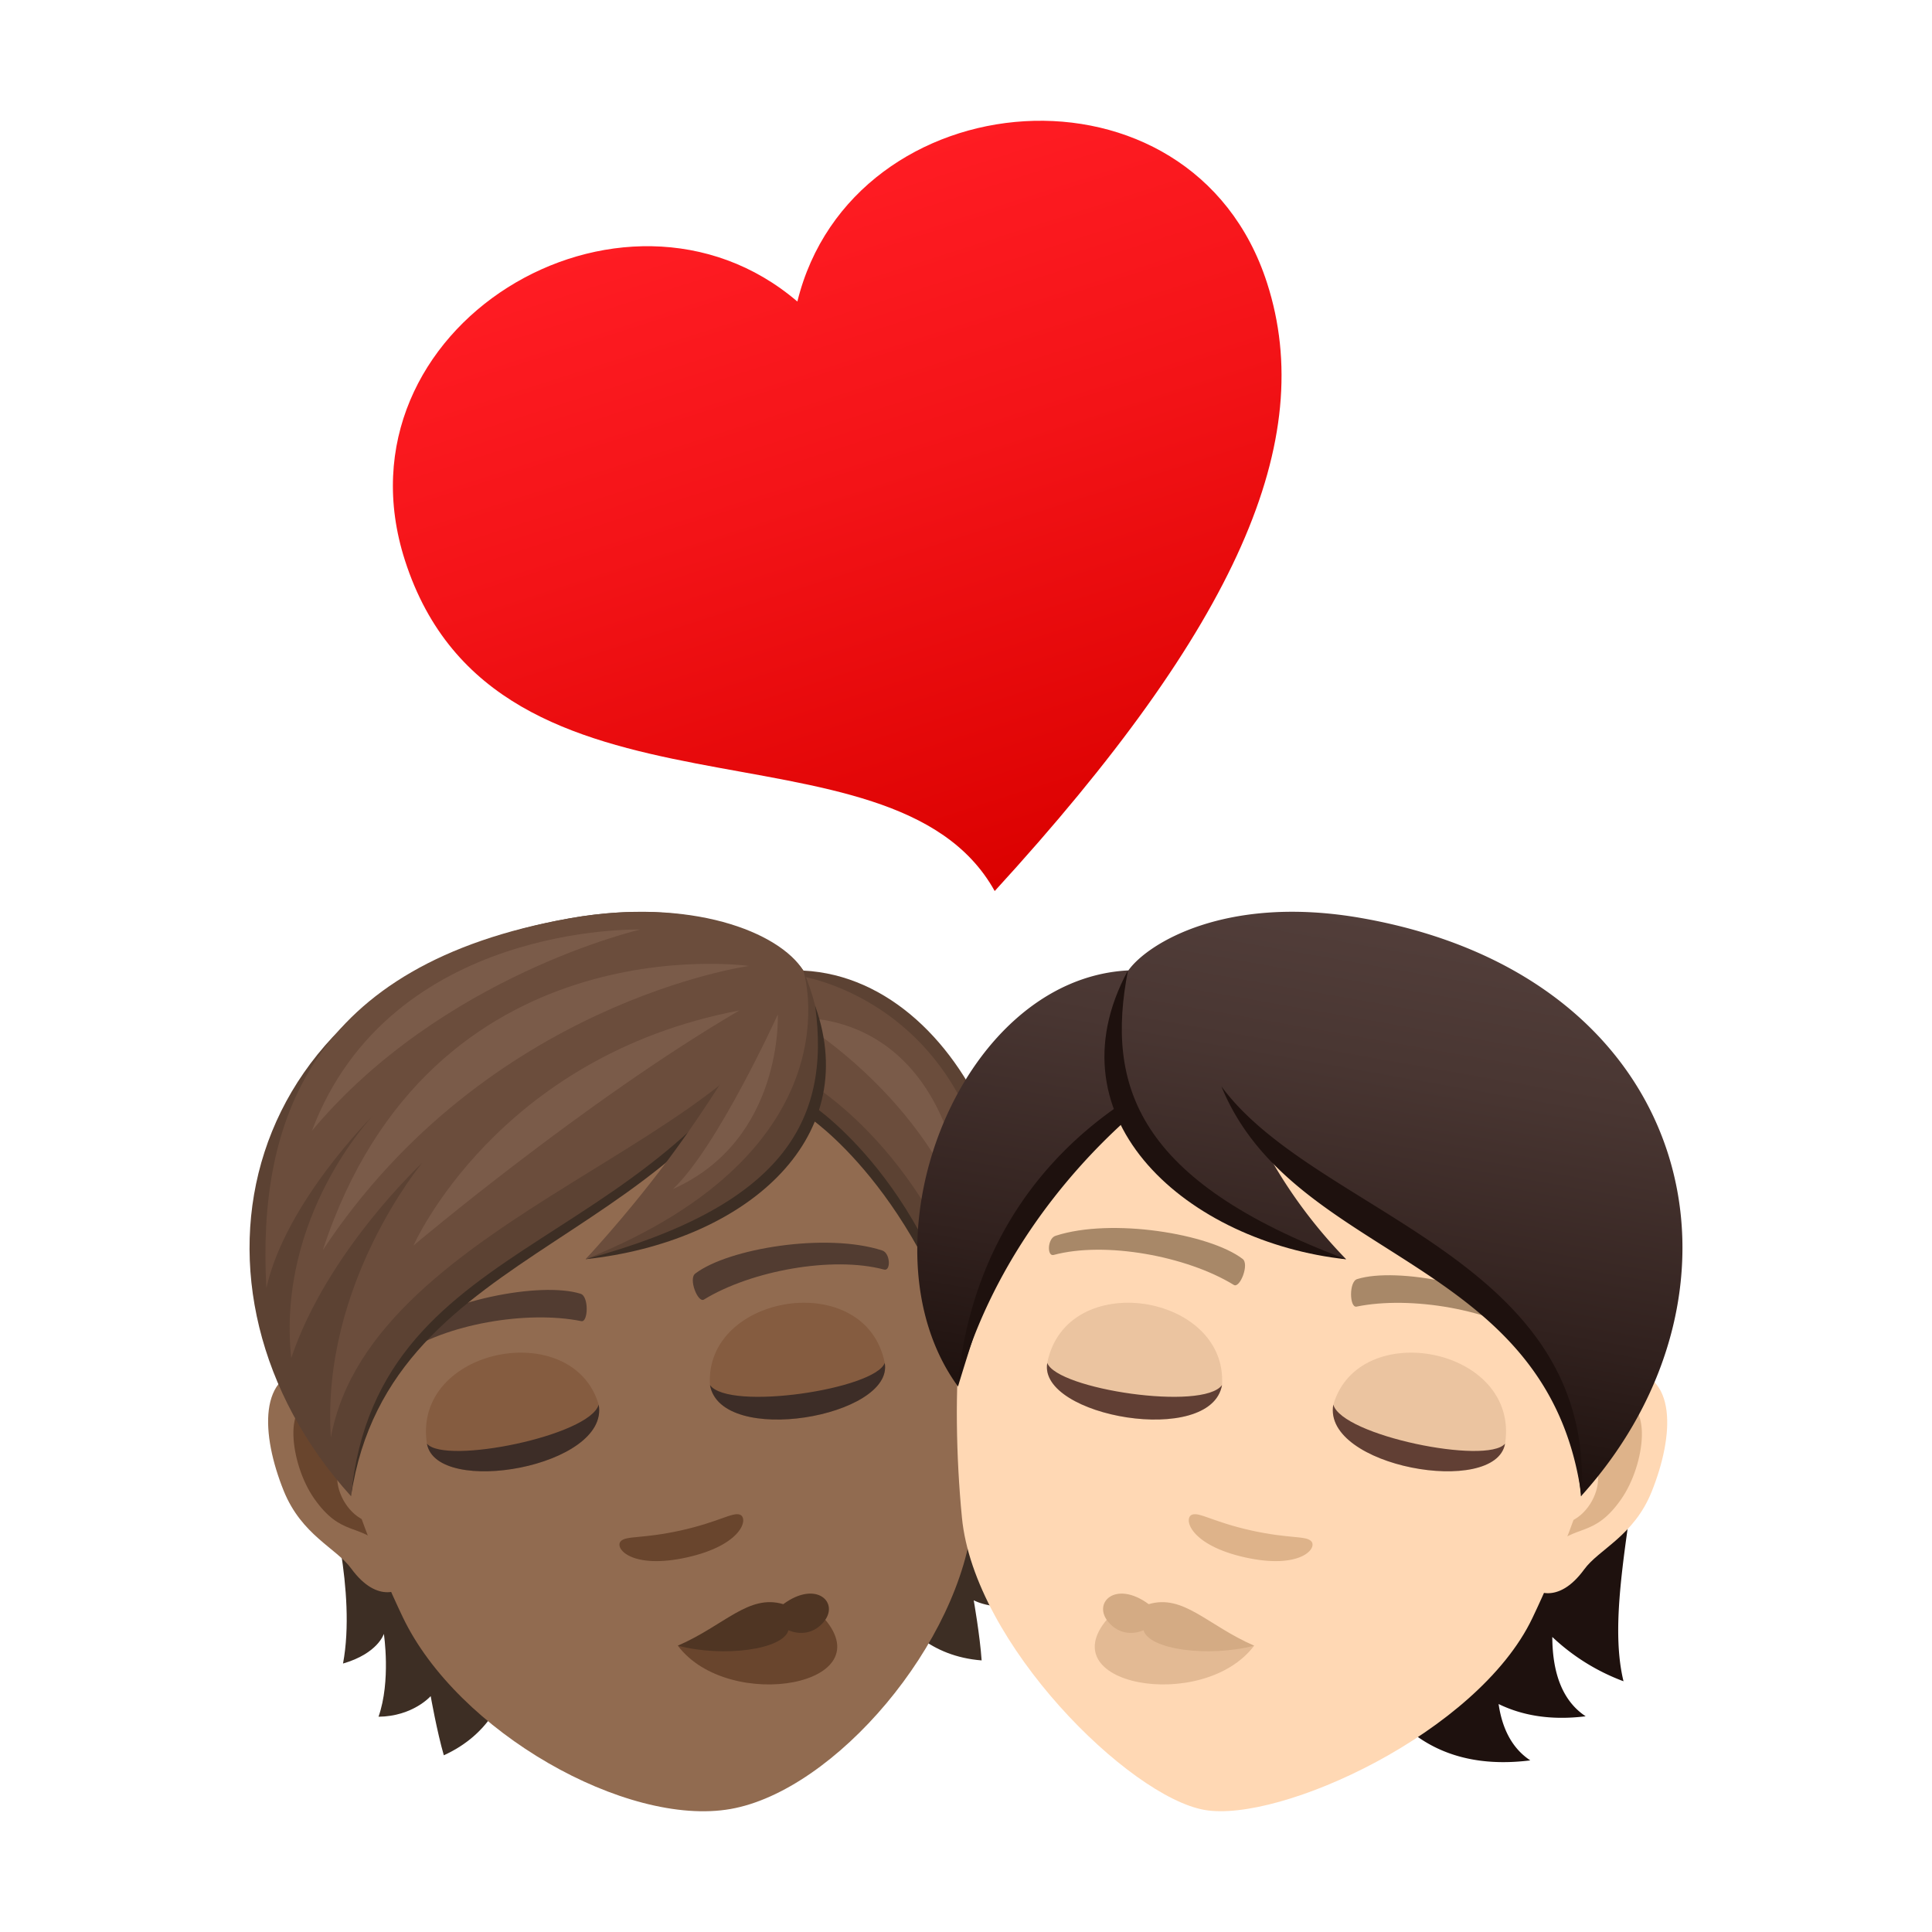 <svg xmlns="http://www.w3.org/2000/svg" xml:space="preserve" viewBox="0 0 64 64"><linearGradient id="a" x1="-22.316" x2="-22.316" y1="-518.71" y2="-527.476" gradientTransform="matrix(-2.766 .889 .847 2.635 410.433 1416.088)" gradientUnits="userSpaceOnUse"><stop offset="0" style="stop-color:#db0100"/><stop offset=".584" style="stop-color:#f31317"/><stop offset="1" style="stop-color:#ff1c23"/></linearGradient><path fill="url(#a)" d="M26.414 9.989c1.811-7.38 13.073-8.346 15.561-.609 1.669 5.19-.961 11.332-9.024 20.137-3.407-6.134-16.494-1.49-19.536-10.952-2.49-7.737 7.228-13.516 12.999-8.576z"/><path fill="#3D2E24" d="M33.147 45.564s.242 3.364 1.474 5.441c-1.204.081-1.614-.461-1.614-.461s.314 1.541 1.106 2.519c-1.078.379-1.857-.051-1.857-.051s.206 1.171.262 1.991c-3.38-.265-3.85-4.062-3.85-4.062l4.479-5.377zm-21.784 9.543c.447-2.378-.476-5.617-.476-5.617l6.044 3.522s.857 3.728-2.229 5.134c-.228-.789-.435-1.96-.435-1.96s-.585.67-1.728.683c.416-1.186.177-2.745.177-2.745s-.194.647-1.353.983z"/><path fill="#916B50" d="M10.278 45.35c1.742-.092 3.981 5.398 3.172 7.095-.111.235-.932.726-1.818-.488-.492-.674-1.638-1.102-2.232-2.567-.756-1.873-.858-3.944.878-4.04z"/><path fill="#69452D" d="M10.517 46.436c.468.065 1.076.656 1.534 1.735-1.612-.062-.768 2.461.59 2.274.036.261.063.535.082.82-.819-.832-1.413-.333-2.319-1.628-.809-1.164-1.053-3.352.113-3.201z"/><path fill="#916B50" d="M19.355 32.431c7.388-1.303 12.008 4.088 12.928 11.9.182 1.569.145 3.891-.05 5.91-.4 4.191-4.579 9.076-8.031 9.684-3.452.609-9.044-2.553-10.859-6.354-.874-1.83-1.702-3.994-2.068-5.536-1.805-7.656.693-14.302 8.08-15.604z"/><path fill="#523C31" d="M13.161 44.253c1.532-1.194 4.758-1.805 6.069-1.396.281.076.257.952.029.908-1.797-.366-4.508.097-5.947 1.106-.19.14-.383-.445-.151-.618zm16.059-2.831c-1.848-.598-5.089-.069-6.186.765-.238.168.084.983.284.863 1.563-.958 4.264-1.45 5.967-.994.231.064.212-.552-.065-.634z"/><path fill="#69452D" d="M20.562 51.057c.174-.192.716-.076 1.992-.359 1.277-.285 1.717-.619 1.962-.521.288.122.068 1.007-1.761 1.414-1.832.406-2.406-.302-2.193-.534zm6.655 2.461c2.169 2.303-3.072 3.247-4.763.997l4.763-.997z"/><path fill="#4F3523" d="M25.947 53.14c-1.153-.341-1.938.699-3.493 1.375 1.509.393 3.486.134 3.665-.512 0 0 .645.322 1.151-.256.567-.643-.218-1.422-1.323-.607z"/><path fill="#855C40" d="M14.142 47.823c.312 1.776 6.054.765 5.69-1.292-.853-2.917-6.181-1.892-5.69 1.292z"/><path fill="#3D2D27" d="M14.143 47.823c.312 1.776 6.054.765 5.69-1.293-.295 1.031-5.09 2.001-5.69 1.293z"/><path fill="#855C40" d="M29.308 45.149c.315 1.777-5.425 2.79-5.789.733-.195-3.033 5.16-3.894 5.789-.733z"/><path fill="#3D2D27" d="M29.308 45.149c.315 1.777-5.425 2.79-5.789.733.629.867 5.465.139 5.789-.733z"/><path fill="#3D2E24" d="M26.519 32.363c-3.219 4.373-14.328 8.715-14.89 17.198 1.285-8.642 11.704-8.116 14.89-17.198z"/><path fill="#5C4233" d="M18.884 30.418c4.496-.793 7.1.848 7.729 1.734-4.097 9.547-14.108 8.325-14.983 17.414-6.188-6.841-3.876-17.186 7.254-19.148z"/><path fill="#6B4D3C" d="M18.884 30.418c4.004-.706 6.929.455 7.729 1.734-1.018 5.565-14.298 8.07-15.652 15.465-.335-5.077 3.025-9.094 3.025-9.094s-3.145 2.918-4.339 6.465c-.49-4.704 2.701-8.024 2.701-8.024s-2.899 2.875-3.524 5.709c-.299-5.471 1.425-10.733 10.06-12.255z"/><path fill="#7A5B49" d="M10.332 37.46c2.611-6.91 10.877-6.667 10.877-6.667s-6.576 1.515-10.877 6.667z"/><path fill="#7A5B49" d="M10.694 41.411c3.573-10.921 14.118-9.412 14.118-9.412s-8.682 1.189-14.118 9.412z"/><path fill="#7A5B49" d="M24.491 33.473c-5.135 3.005-10.793 7.786-10.793 7.786s2.741-6.257 10.793-7.786z"/><path fill="#5C4233" d="M26.613 32.152c5.651.284 9.02 9.145 5.641 13.772-1.239-4.081-2.2-6.673-5.467-9.005 0 0-.6-2.45-.174-4.767z"/><path fill="#3D2E24" d="M26.858 36.576s4.153 2.68 5.397 9.348c-1.778-6.511-5.492-8.937-5.492-8.937l.095-.411z"/><path fill="#6B4D3C" d="M26.59 32.35s6.683 1.042 6.415 10.034a13.451 13.451 0 0 0-.609-1.909c.203 1.081.251 2.297.064 3.669-1.608-5.932-5.625-8.258-5.625-8.258l-.245-3.536z"/><path fill="#7A5B49" d="M32.019 40.439c-1.599-4.363-5.7-6.704-5.7-6.704s5.03-.549 5.7 6.704z"/><path fill="#5C4233" d="M26.613 32.152c2.667 6.459-4.203 9.03-7.212 9.561 4.746-4.701 7.212-9.561 7.212-9.561z"/><path fill="#3D2E24" d="M27.002 33.317c.536 3.874-1.138 6.647-7.602 8.396 5.199-.56 9.207-3.912 7.602-8.396z"/><path fill="#6B4D3C" d="M26.613 32.152s1.889 5.907-7.212 9.561c4.5-4.938 5.033-7.426 7.212-9.561z"/><path fill="#7A5B49" d="M22.293 39.388c1.475-1.382 3.473-5.783 3.473-5.783s.188 4.149-3.473 5.783z"/><path fill="#1E110E" d="M51.422 54.226a6.967 6.967 0 0 0 2.359 1.468c-1.036-4.259 3.04-12.09-1.244-19.127-7.594-1.107-12.946 23.142-1.844 21.748-.618-.408-.935-1.075-1.05-1.867.772.376 1.718.551 2.884.406-.811-.536-1.101-1.511-1.105-2.628z"/><path fill="#FFD8B4" d="M53.833 45.377c-1.742-.094-3.98 5.402-3.176 7.099.113.237.936.728 1.821-.487.49-.673 1.641-1.104 2.232-2.566.756-1.876.858-3.952-.877-4.046z"/><path fill="#DEB38A" d="M53.594 46.465c-.469.062-1.075.654-1.537 1.734 1.614-.061.77 2.463-.592 2.273-.034.263-.062.535-.081.822.818-.832 1.413-.335 2.317-1.627.815-1.165 1.056-3.354-.107-3.202z"/><path fill="#FFD8B4" d="M44.75 32.451c-7.392-1.304-12.014 4.088-12.934 11.906-.183 1.573-.148 3.895.049 5.911.402 4.192 5.544 9.25 8.035 9.688 2.49.439 9.05-2.555 10.862-6.355.874-1.83 1.702-3.998 2.069-5.538 1.81-7.661-.688-14.309-8.081-15.612z"/><path fill="#A88868" d="M51.036 43.767c-1.533-1.192-4.761-1.806-6.076-1.396-.279.077-.258.954-.026.913 1.798-.369 4.509.094 5.949 1.107.194.131.387-.454.153-.624zm-16.062-2.832c1.849-.598 5.089-.07 6.186.766.236.166-.083.984-.286.865-1.564-.96-4.268-1.453-5.971-.994-.227.058-.208-.558.071-.637z"/><path fill="#DEB38A" d="M43.438 51.057c-.174-.192-.716-.076-1.992-.359-1.277-.285-1.717-.619-1.962-.521-.288.122-.067 1.007 1.761 1.414 1.832.406 2.406-.302 2.193-.534z"/><path fill="#E3BA94" d="M36.783 53.518c-2.169 2.303 3.072 3.247 4.763.997l-4.763-.997z"/><path fill="#D4AB84" d="M38.053 53.14c1.153-.341 1.938.699 3.493 1.375-1.509.393-3.486.134-3.665-.512 0 0-.646.322-1.151-.256-.567-.642.218-1.422 1.323-.607z"/><path fill="#EBC4A0" d="M49.858 47.823c-.312 1.776-6.054.765-5.689-1.292.852-2.917 6.18-1.892 5.689 1.292z"/><path fill="#613F34" d="M49.857 47.823c-.312 1.776-6.054.765-5.69-1.293.295 1.031 5.09 2.001 5.69 1.293z"/><path fill="#EBC4A0" d="M34.692 45.149c-.314 1.777 5.425 2.79 5.789.733.195-3.033-5.16-3.894-5.789-.733z"/><path fill="#613F34" d="M34.692 45.149c-.314 1.777 5.425 2.79 5.789.733-.628.867-5.465.139-5.789-.733z"/><linearGradient id="b" x1="105.144" x2="105.144" y1="93.36" y2="75.757" gradientTransform="rotate(10.003 334.354 -290.77)" gradientUnits="userSpaceOnUse"><stop offset="0" style="stop-color:#1e110e"/><stop offset=".282" style="stop-color:#31211e"/><stop offset=".727" style="stop-color:#493632"/><stop offset="1" style="stop-color:#523e3a"/></linearGradient><path fill="url(#b)" d="M45.109 30.414c-4.497-.793-7.104.848-7.73 1.732-5.657.285-9.021 9.152-5.644 13.783 1.241-4.081 2.2-6.675 5.47-9.008 1.235 2.451 4.379 4.262 7.388 4.793a16.34 16.34 0 0 1-2.629-3.551c4.615 3.191 9.979 5.658 10.406 11.404 6.189-6.84 3.876-17.19-7.261-19.153z"/><g fill="#1E110E"><path d="M37.366 32.145c-.745 3.829.299 6.977 7.23 9.571-5.198-.559-9.921-4.592-7.23-9.571z"/><path d="M37.038 36.64c-2.195 1.515-4.857 4.339-5.319 9.287 1.083-3.966 3.52-6.959 5.576-8.814a4.053 4.053 0 0 1-.257-.473zm3.423-.651c3.125 4.249 12.397 5.643 11.928 13.582-1.074-7.99-9.538-7.734-11.928-13.582z"/></g></svg>